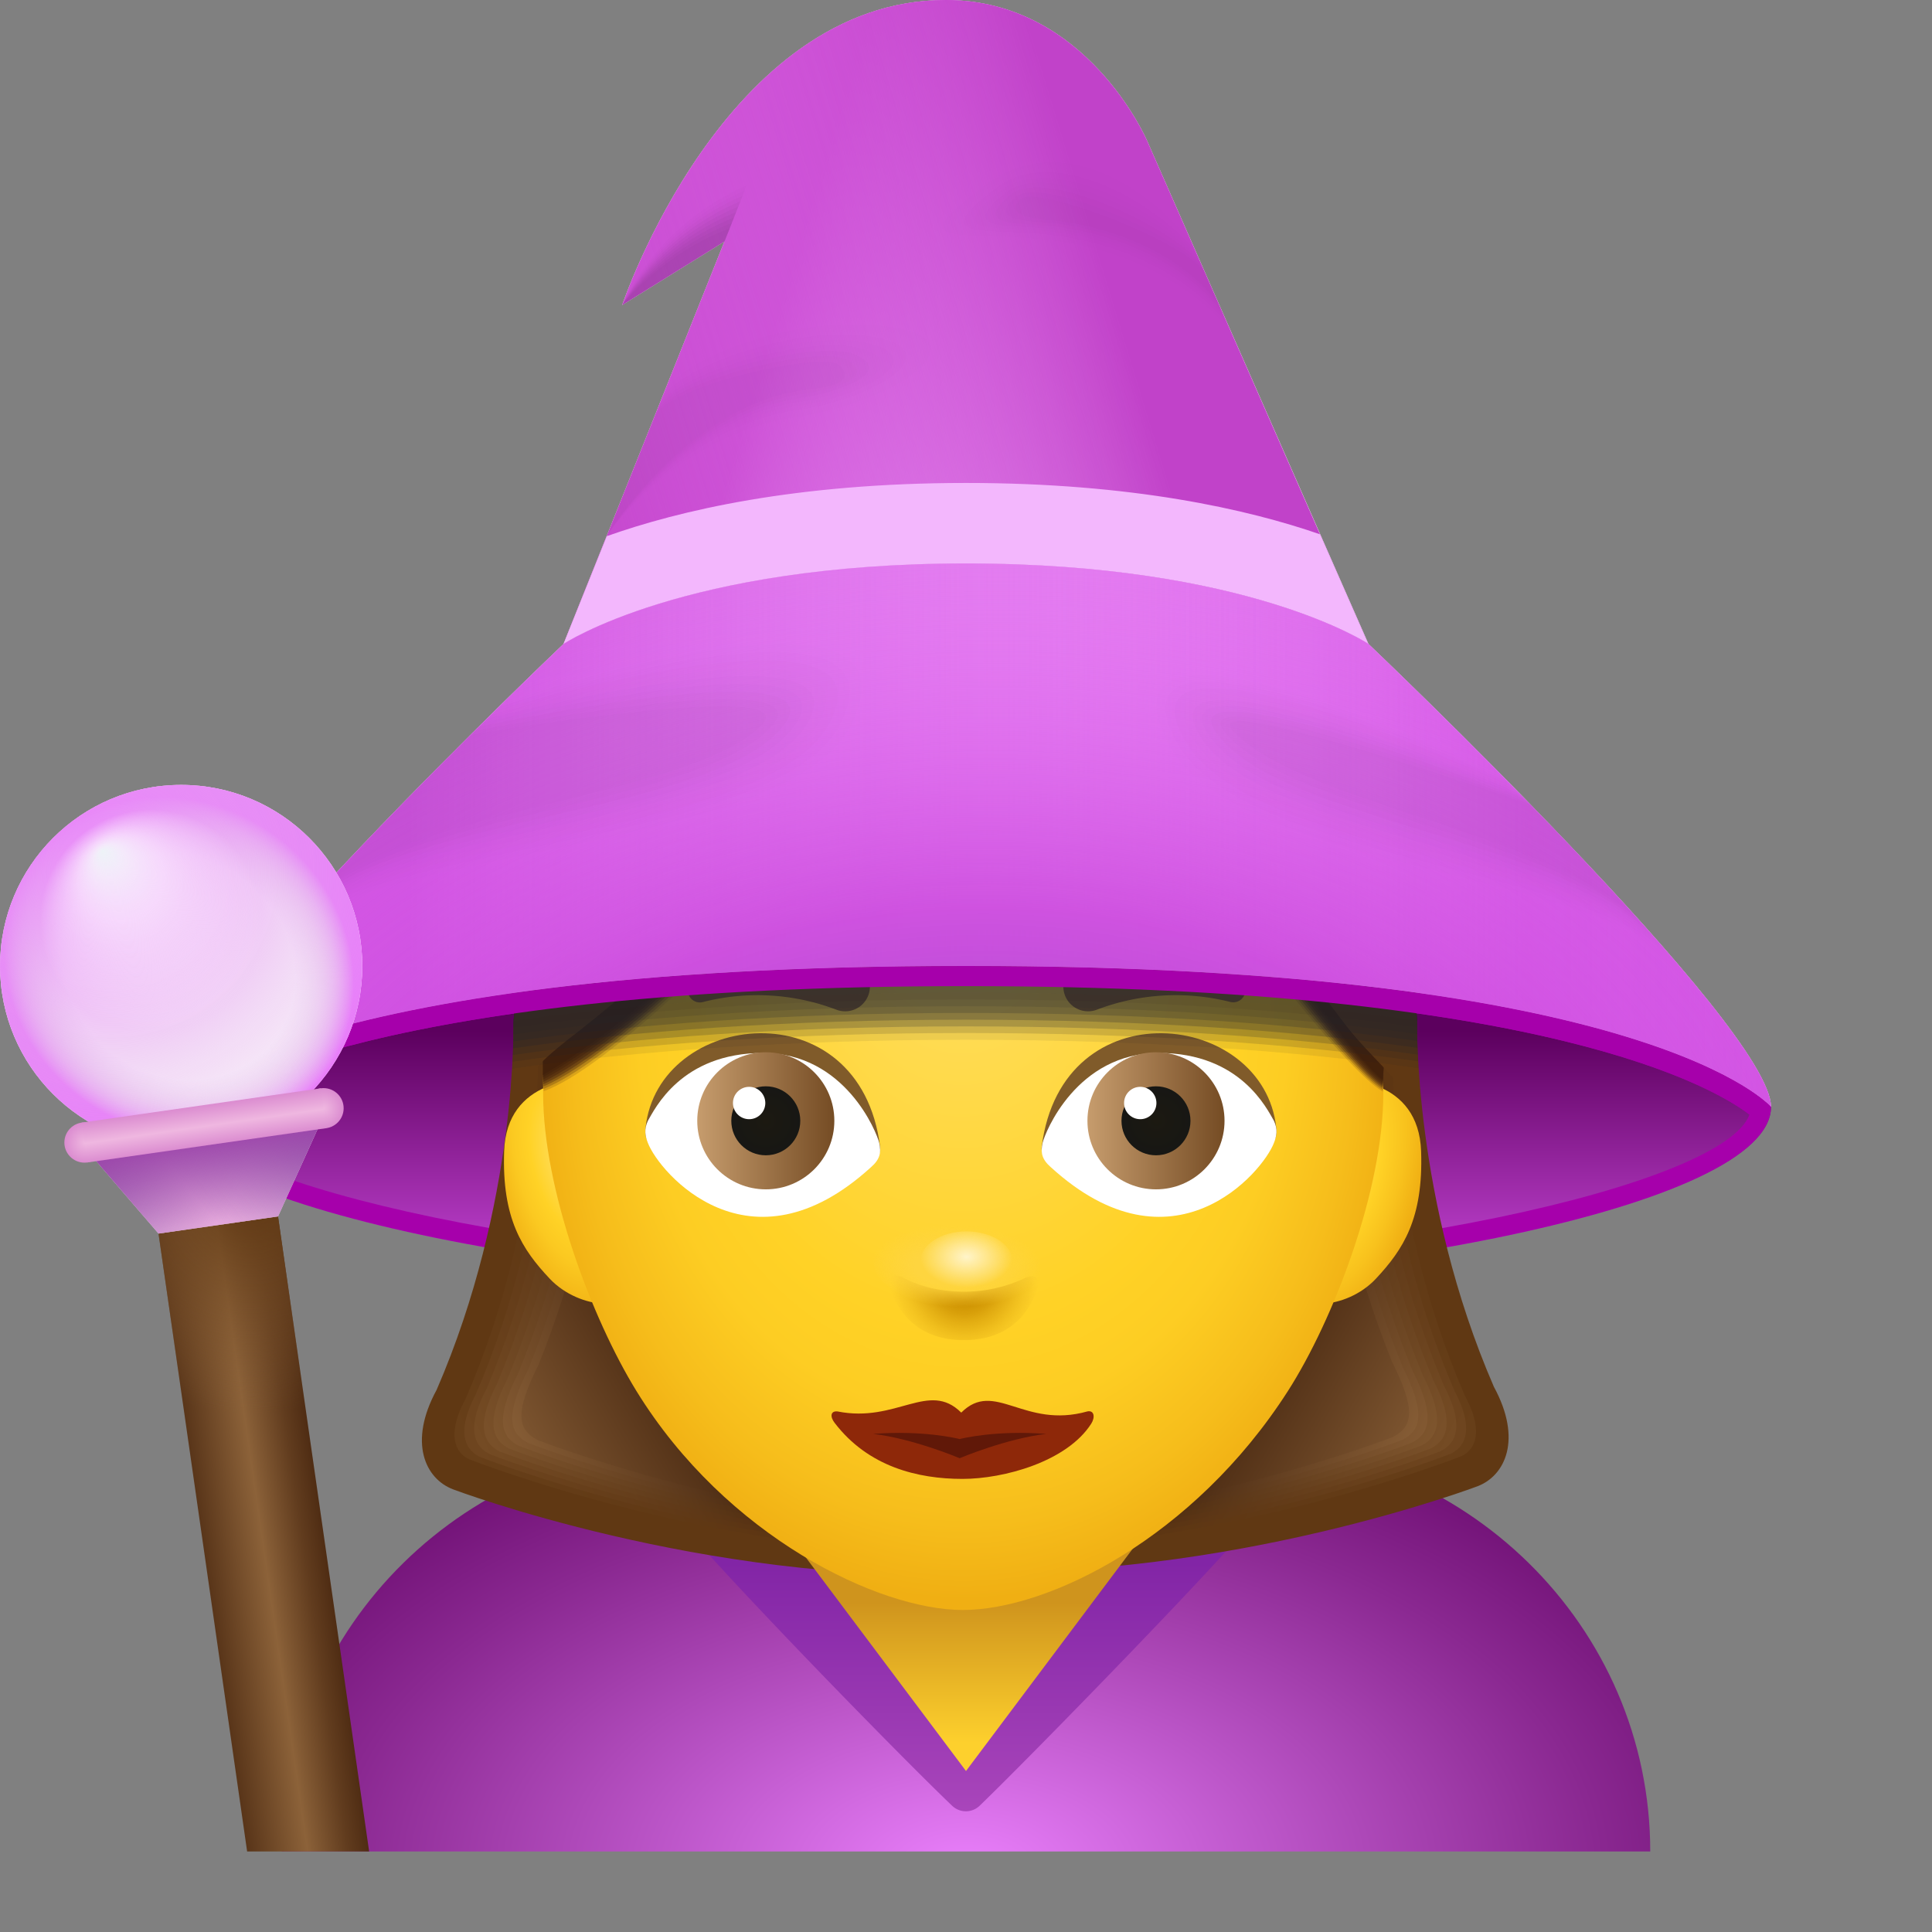 <svg xmlns="http://www.w3.org/2000/svg" viewBox="0 0 48 48"><rect x="0" y="0" width="48" height="48" fill="#808080" stroke="none"/><linearGradient id="prefix__a" x1="24" x2="24" y1="32" y2="24" gradientUnits="userSpaceOnUse"><stop offset="0" stop-color="#f282ff"/><stop offset="0" stop-color="#c948db"/><stop offset=".796" stop-color="#5c005e"/></linearGradient><path fill="url(#prefix__a)" d="M24 24C7 24 4 27.5 4 27.5 4 29.985 14.611 32 24 32s20-2.015 20-4.5c0 0-3-3.5-20-3.5z"/><path fill="#a600ab" d="M24 24.5c14.459 0 18.662 2.572 19.465 3.192C42.837 29.421 33.947 31.5 24 31.5c-9.945 0-18.833-2.078-19.464-3.807C5.353 27.063 9.567 24.5 24 24.5m0-.5C7 24 4 27.5 4 27.5 4 29.985 14.611 32 24 32s20-2.015 20-4.5c0 0-3-3.5-20-3.5z"/><radialGradient id="prefix__b" cx="41.124" cy="-56.351" r="25.175" gradientTransform="matrix(.952 0 0 .562 -15.137 78.194)" gradientUnits="userSpaceOnUse"><stop offset=".002" stop-color="#ea80fc"/><stop offset=".655" stop-color="#8a2891"/><stop offset=".979" stop-color="#5e0061"/></radialGradient><path fill="url(#prefix__b)" d="M7 46h34c0-5.596-4.613-10.133-10.303-10.133H17.303C11.613 35.867 7 40.404 7 46z"/><linearGradient id="prefix__c" x1="24.001" x2="24.001" y1="45.361" y2="37.707" gradientUnits="userSpaceOnUse"><stop offset=".002" stop-color="#ab47bc"/><stop offset=".004" stop-color="#ab47bc"/><stop offset="1" stop-color="#7b1fa2"/></linearGradient><path fill="url(#prefix__c)" d="M17.499 38.5c-.38-.748.189-3.097 1.608-3.232 3.237-.335 6.628-.46 9.749.023 1.472.298 2.028 2.668 1.643 3.208-1.533 1.69-5.044 5.287-6.156 6.36a.493.493 0 01-.69.002c-1.066-1.017-4.344-4.358-6.154-6.361z"/><linearGradient id="prefix__d" x1="-50.803" x2="-62.57" y1="1198.733" y2="1192.017" gradientTransform="matrix(1 0 0 .988 92.647 -1145.866)" gradientUnits="userSpaceOnUse"><stop offset="0" stop-color="#c69c6d"/><stop offset=".165" stop-color="#aa8054"/><stop offset=".337" stop-color="#946a40"/><stop offset=".447" stop-color="#8c6239"/><stop offset=".999" stop-color="#331604"/></linearGradient><path fill="url(#prefix__d)" d="M35.18 26.237s-.133 3.938 1.876 8.57c.694 1.292-.187 1.819-.187 1.819s-6.394 2.505-13.095 2.268V21.07l11.259 2.017.147 3.15z"/><linearGradient id="prefix__e" x1="-2369.558" x2="-2358.389" y1="1188.832" y2="1183.352" gradientTransform="matrix(-1 0 0 1 -2328.25 -1152)" gradientUnits="userSpaceOnUse"><stop offset="0" stop-color="#c69c6d"/><stop offset=".165" stop-color="#aa8054"/><stop offset=".337" stop-color="#946a40"/><stop offset=".447" stop-color="#8c6239"/><stop offset=".999" stop-color="#331604"/></linearGradient><path fill="url(#prefix__e)" d="M34.606 35.702c.507-.267.574-.68-.027-1.882-1.774-4.432-1.535-7.422-1.548-8.49l.024-2.597 1.978.354.147 3.15s-.133 3.938 1.876 8.57c.694 1.292-.187 1.819-.187 1.819s-6.394 2.505-13.095 2.268c0-.324.326-.306.326-.936 5.631-.352 10.506-2.256 10.506-2.256z"/><linearGradient id="prefix__f" x1="-2369.584" x2="-2358.385" y1="1188.853" y2="1183.359" gradientTransform="matrix(-1 0 0 1 -2328.25 -1152)" gradientUnits="userSpaceOnUse"><stop offset="0" stop-color="#b78e60"/><stop offset=".133" stop-color="#a47a4f"/><stop offset=".325" stop-color="#8e643b"/><stop offset=".447" stop-color="#865c34"/><stop offset=".999" stop-color="#391b06"/></linearGradient><path fill="url(#prefix__f)" d="M34.843 35.772c.435-.229.61-.616-.004-1.831-1.808-4.461-1.571-7.621-1.583-8.535l.002-2.637 1.775.318.151 3.022s-.129 4.015 1.881 8.647c.697 1.294-.12 1.875-.219 1.913 0 0-6.367 2.483-13.069 2.245 0-.292.276-.315.276-.874 5.747-.296 10.79-2.268 10.79-2.268z"/><linearGradient id="prefix__g" x1="-2369.609" x2="-2358.383" y1="1188.874" y2="1183.366" gradientTransform="matrix(-1 0 0 1 -2328.25 -1152)" gradientUnits="userSpaceOnUse"><stop offset="0" stop-color="#a97f53"/><stop offset=".091" stop-color="#9d7449"/><stop offset=".308" stop-color="#875e35"/><stop offset=".447" stop-color="#7f562e"/><stop offset=".999" stop-color="#402008"/></linearGradient><path fill="url(#prefix__g)" d="M35.079 35.843c.362-.19.646-.552.019-1.779-1.841-4.489-1.608-7.818-1.617-8.582l-.021-2.677 1.573.282.155 2.895s-.125 4.093 1.886 8.724c.699 1.297-.054 1.932-.251 2.006 0 0-6.34 2.461-13.041 2.223 0-.26.225-.324.225-.813 5.861-.239 11.072-2.279 11.072-2.279z"/><linearGradient id="prefix__h" x1="-2369.636" x2="-2358.38" y1="1188.897" y2="1183.375" gradientTransform="matrix(-1 0 0 1 -2328.25 -1152)" gradientUnits="userSpaceOnUse"><stop offset="0" stop-color="#9a7146"/><stop offset=".025" stop-color="#976f44"/><stop offset=".282" stop-color="#815830"/><stop offset=".447" stop-color="#795029"/><stop offset=".999" stop-color="#46250a"/></linearGradient><path fill="url(#prefix__h)" d="M35.315 35.914c.29-.152.683-.488.042-1.728-1.875-4.518-1.644-8.017-1.652-8.627l-.043-2.717 1.371.246.158 2.767s-.12 4.17 1.89 8.802c.702 1.3.013 1.988-.282 2.099 0 0-6.312 2.439-13.014 2.201 0-.229.175-.334.175-.751 5.977-.184 11.355-2.292 11.355-2.292z"/><linearGradient id="prefix__i" x1="-2369.664" x2="-2358.377" y1="1188.921" y2="1183.383" gradientTransform="matrix(-1 0 0 1 -2328.25 -1152)" gradientUnits="userSpaceOnUse"><stop offset="0" stop-color="#8c633a"/><stop offset=".246" stop-color="#7b522b"/><stop offset=".447" stop-color="#734a23"/><stop offset=".999" stop-color="#4d290d"/></linearGradient><path fill="url(#prefix__i)" d="M35.552 35.984c.217-.115.719-.423.065-1.676-1.909-4.546-1.68-8.216-1.686-8.673l-.066-2.757 1.168.209.162 2.639s-.115 4.247 1.895 8.879c.705 1.302.08 2.044-.315 2.193 0 0-6.286 2.416-12.986 2.179 0-.197.125-.343.125-.689 6.093-.128 11.638-2.304 11.638-2.304z"/><linearGradient id="prefix__j" x1="-2369.692" x2="-2358.375" y1="1188.945" y2="1183.392" gradientTransform="matrix(-1 0 0 1 -2328.25 -1152)" gradientUnits="userSpaceOnUse"><stop offset="0" stop-color="#7d552d"/><stop offset=".182" stop-color="#754c25"/><stop offset=".447" stop-color="#6d441e"/><stop offset=".999" stop-color="#532e0f"/></linearGradient><path fill="url(#prefix__j)" d="M35.788 36.055c.145-.077.755-.359.088-1.625-1.943-4.575-1.717-8.413-1.72-8.719l-.089-2.797.966.173.166 2.511s-.111 4.325 1.9 8.956c.707 1.305.147 2.1-.347 2.286 0 0-6.258 2.394-12.959 2.157 0-.165.075-.352.075-.628 6.208-.07 11.92-2.314 11.92-2.314z"/><linearGradient id="prefix__k" x1="-2369.722" x2="-2358.372" y1="1188.968" y2="1183.401" gradientTransform="matrix(-1 0 0 1 -2328.25 -1152)" gradientUnits="userSpaceOnUse"><stop offset="0" stop-color="#6f4620"/><stop offset=".03" stop-color="#6e451f"/><stop offset=".447" stop-color="#663e18"/><stop offset=".999" stop-color="#5a3311"/></linearGradient><path fill="url(#prefix__k)" d="M36.024 36.125c.072-.038.791-.295.111-1.573-1.976-4.603-1.753-8.612-1.754-8.764l-.112-2.837.764.137.17 2.384s-.106 4.402 1.904 9.034c.71 1.307.213 2.156-.379 2.379 0 0-6.231 2.372-12.933 2.134 0-.133.024-.361.024-.567 6.325-.015 12.205-2.327 12.205-2.327z"/><path fill="#603813" d="M36.261 36.196s.828-.23.133-1.522c-2.01-4.632-1.789-8.811-1.789-8.811l-.134-2.877.562.101.173 2.256s-.101 4.479 1.909 9.111c.713 1.31.28 2.212-.41 2.473 0 0-6.204 2.35-12.905 2.112 0-.102-.026-.37-.026-.505 6.439.042 12.487-2.338 12.487-2.338z"/><linearGradient id="prefix__l" x1="-2427.016" x2="-2438.783" y1="1198.811" y2="1192.094" gradientTransform="matrix(-1 0 0 .988 -2420.897 -1145.866)" gradientUnits="userSpaceOnUse"><stop offset="0" stop-color="#c69c6d"/><stop offset=".165" stop-color="#aa8054"/><stop offset=".337" stop-color="#946a40"/><stop offset=".447" stop-color="#8c6239"/><stop offset=".999" stop-color="#331604"/></linearGradient><path fill="url(#prefix__l)" d="M12.783 26.314s.133 3.938-1.876 8.57c-.694 1.292.187 1.819.187 1.819s6.394 2.505 13.095 2.268V21.147L12.93 23.164l-.147 3.15z"/><linearGradient id="prefix__m" x1="6.654" x2="17.824" y1="1188.908" y2="1183.428" gradientTransform="translate(0 -1152)" gradientUnits="userSpaceOnUse"><stop offset="0" stop-color="#c69c6d"/><stop offset=".165" stop-color="#aa8054"/><stop offset=".337" stop-color="#946a40"/><stop offset=".447" stop-color="#8c6239"/><stop offset=".999" stop-color="#331604"/></linearGradient><path fill="url(#prefix__m)" d="M13.357 35.778c-.507-.267-.574-.68.027-1.882 1.774-4.432 1.535-7.422 1.548-8.49l-.024-2.597-1.978.354-.147 3.15s.133 3.938-1.876 8.57c-.694 1.292.187 1.819.187 1.819s6.394 2.505 13.095 2.268c0-.324-.326-.306-.326-.936-5.631-.351-10.506-2.256-10.506-2.256z"/><linearGradient id="prefix__n" x1="6.63" x2="17.827" y1="1188.93" y2="1183.436" gradientTransform="translate(0 -1152)" gradientUnits="userSpaceOnUse"><stop offset="0" stop-color="#b78e60"/><stop offset=".133" stop-color="#a47a4f"/><stop offset=".325" stop-color="#8e643b"/><stop offset=".447" stop-color="#865c34"/><stop offset=".999" stop-color="#391b06"/></linearGradient><path fill="url(#prefix__n)" d="M13.121 35.849c-.435-.229-.61-.616.004-1.831 1.808-4.461 1.571-7.621 1.583-8.535l-.002-2.637-1.775.318-.151 3.022s.129 4.015-1.881 8.647c-.697 1.294.12 1.875.219 1.913 0 0 6.367 2.483 13.069 2.245 0-.292-.276-.315-.276-.874-5.748-.296-10.79-2.268-10.79-2.268z"/><linearGradient id="prefix__o" x1="6.603" x2="17.829" y1="1188.951" y2="1183.443" gradientTransform="translate(0 -1152)" gradientUnits="userSpaceOnUse"><stop offset="0" stop-color="#a97f53"/><stop offset=".091" stop-color="#9d7449"/><stop offset=".308" stop-color="#875e35"/><stop offset=".447" stop-color="#7f562e"/><stop offset=".999" stop-color="#402008"/></linearGradient><path fill="url(#prefix__o)" d="M12.884 35.919c-.362-.19-.646-.552-.019-1.779 1.841-4.489 1.608-7.818 1.617-8.582l.021-2.677-1.573.282-.155 2.895s.125 4.093-1.886 8.724c-.699 1.297.054 1.932.251 2.006 0 0 6.34 2.461 13.041 2.223 0-.26-.225-.324-.225-.813-5.862-.239-11.072-2.279-11.072-2.279z"/><linearGradient id="prefix__p" x1="6.576" x2="17.833" y1="1188.974" y2="1183.451" gradientTransform="translate(0 -1152)" gradientUnits="userSpaceOnUse"><stop offset="0" stop-color="#9a7146"/><stop offset=".025" stop-color="#976f44"/><stop offset=".282" stop-color="#815830"/><stop offset=".447" stop-color="#795029"/><stop offset=".999" stop-color="#46250a"/></linearGradient><path fill="url(#prefix__p)" d="M12.648 35.99c-.29-.152-.683-.488-.042-1.728 1.875-4.518 1.644-8.017 1.652-8.627l.043-2.717-1.371.246-.158 2.767s.12 4.17-1.89 8.802c-.702 1.3-.013 1.988.282 2.099 0 0 6.312 2.439 13.014 2.201 0-.229-.175-.334-.175-.751-5.978-.184-11.355-2.292-11.355-2.292z"/><linearGradient id="prefix__q" x1="6.548" x2="17.835" y1="1188.997" y2="1183.46" gradientTransform="translate(0 -1152)" gradientUnits="userSpaceOnUse"><stop offset="0" stop-color="#8c633a"/><stop offset=".246" stop-color="#7b522b"/><stop offset=".447" stop-color="#734a23"/><stop offset=".999" stop-color="#4d290d"/></linearGradient><path fill="url(#prefix__q)" d="M12.411 36.06c-.217-.115-.719-.423-.065-1.676 1.909-4.546 1.68-8.216 1.686-8.673l.066-2.757-1.168.209-.162 2.639s.115 4.247-1.895 8.879c-.705 1.302-.08 2.044.315 2.193 0 0 6.286 2.416 12.986 2.179 0-.197-.125-.343-.125-.689-6.093-.128-11.638-2.304-11.638-2.304z"/><linearGradient id="prefix__r" x1="6.521" x2="17.838" y1="1189.021" y2="1183.468" gradientTransform="translate(0 -1152)" gradientUnits="userSpaceOnUse"><stop offset="0" stop-color="#7d552d"/><stop offset=".182" stop-color="#754c25"/><stop offset=".447" stop-color="#6d441e"/><stop offset=".999" stop-color="#532e0f"/></linearGradient><path fill="url(#prefix__r)" d="M12.175 36.131c-.145-.077-.755-.359-.088-1.625 1.943-4.575 1.717-8.413 1.72-8.719l.089-2.797-.966.173-.165 2.51s.111 4.325-1.9 8.956c-.707 1.305-.147 2.1.347 2.286 0 0 6.258 2.394 12.959 2.157 0-.165-.075-.352-.075-.628-6.209-.069-11.921-2.313-11.921-2.313z"/><linearGradient id="prefix__s" x1="6.492" x2="17.841" y1="1189.045" y2="1183.477" gradientTransform="translate(0 -1152)" gradientUnits="userSpaceOnUse"><stop offset="0" stop-color="#6f4620"/><stop offset=".03" stop-color="#6e451f"/><stop offset=".447" stop-color="#663e18"/><stop offset=".999" stop-color="#5a3311"/></linearGradient><path fill="url(#prefix__s)" d="M11.938 36.202c-.072-.038-.791-.295-.111-1.573 1.976-4.603 1.753-8.612 1.754-8.764l.112-2.837-.764.137-.17 2.384s.106 4.402-1.904 9.034c-.71 1.307-.213 2.156.379 2.379 0 0 6.231 2.372 12.933 2.134 0-.133-.024-.361-.024-.567-6.325-.015-12.205-2.327-12.205-2.327z"/><path fill="#603813" d="M11.702 36.272s-.828-.23-.133-1.522c2.01-4.632 1.789-8.811 1.789-8.811l.134-2.877-.562.101-.173 2.256s.101 4.479-1.909 9.111c-.713 1.31-.28 2.212.41 2.473 0 0 6.204 2.35 12.905 2.112 0-.102.026-.37.026-.505-6.439.042-12.487-2.338-12.487-2.338z"/><linearGradient id="prefix__t" x1="23.996" x2="23.996" y1="43.299" y2="39.807" gradientUnits="userSpaceOnUse"><stop offset="0" stop-color="#fdd02d"/><stop offset=".999" stop-color="#cf941d"/></linearGradient><path fill="url(#prefix__t)" d="M24 44l-4.5-6c-.993-1.294 9.932-1.274 9 0L24 44z"/><radialGradient id="prefix__u" cx="-1158.209" cy="5.962" r="1.851" gradientTransform="matrix(-1.073 .175 .481 2.165 -1231.482 218.556)" gradientUnits="userSpaceOnUse"><stop offset="0" stop-color="#ffe16e"/><stop offset=".461" stop-color="#ffd226"/><stop offset=".658" stop-color="#fbc921"/><stop offset=".978" stop-color="#f1b114"/><stop offset=".999" stop-color="#f0af13"/></radialGradient><path fill="url(#prefix__u)" d="M15.114 26.895c-.74-.193-2.528-.07-2.589 1.706-.058 1.679.452 2.444 1.13 3.165.761.809 2.128.803 2.015.16-.113-.642-.556-5.031-.556-5.031z"/><radialGradient id="prefix__v" cx="-20.957" cy="5.962" r="1.879" gradientTransform="matrix(1.063 .175 -.477 2.165 58.423 19.804)" gradientUnits="userSpaceOnUse"><stop offset="0" stop-color="#ffe16e"/><stop offset=".461" stop-color="#ffd226"/><stop offset=".741" stop-color="#f8c21d"/><stop offset=".999" stop-color="#f0af13"/></radialGradient><path fill="url(#prefix__v)" d="M32.742 26.895c.733-.193 2.504-.07 2.565 1.706.058 1.679-.448 2.444-1.12 3.165-.754.809-2.108.803-1.997.16.112-.642.552-5.031.552-5.031z"/><radialGradient id="prefix__w" cx="175.377" cy="1123.158" r="12.068" fx="175.314" fy="1117.989" gradientTransform="matrix(.889 0 0 1.084 -131.962 -1190.816)" gradientUnits="userSpaceOnUse"><stop offset="0" stop-color="#ffe16e"/><stop offset=".629" stop-color="#ffd226"/><stop offset=".75" stop-color="#fdcd23"/><stop offset=".899" stop-color="#f6bd1b"/><stop offset=".999" stop-color="#f0af13"/></radialGradient><path fill="url(#prefix__w)" d="M34.368 27.164c0 2.384-1.227 5.614-2.374 7.402C29.657 38.207 26.053 40 23.918 40c-2.082 0-5.874-1.82-8.102-5.434-1.115-1.808-2.322-5.017-2.322-7.402 0-.523.014-4.23.042-4.7.16-2.699 2.068-9.314 10.396-9.314 8.33 0 10.184 6.452 10.374 8.993.041.566.062 4.379.062 5.021z"/><radialGradient id="prefix__x" cx="-782.012" cy="131.915" r="7.153" gradientTransform="matrix(-.011 .979 -1.429 -.016 203.595 787.407)" gradientUnits="userSpaceOnUse"><stop offset="0" stop-color="#c69c6d"/><stop offset=".232" stop-color="#aa8054"/><stop offset=".474" stop-color="#946a40"/><stop offset=".629" stop-color="#8c6239"/><stop offset=".734" stop-color="#875d34"/><stop offset=".865" stop-color="#774e27"/><stop offset=".999" stop-color="#603813"/></radialGradient><path fill="url(#prefix__x)" d="M14.163 23.82c1.061-.295 3.779-1.947 5.905-4.604a.764.764 0 011.008-.152c1.424.899 4.575 1.547 8.483.953a.771.771 0 01.711.258c1.459 1.735 1.872 2.636 3.091 3.359.926.553 1.639 1.735 1.733 2.356.28-2.755.997-13.664-11.209-13.664-1.265 0-2.571.235-3.459.98-.58-.118-1.484-.043-2.087.235-6.726 3.104-5.428 11.51-5.505 12.778.125-1.856.907-2.314 1.329-2.499z"/><radialGradient id="prefix__y" cx="23.934" cy="1175.108" r="10.725" gradientTransform="translate(0 -1152)" gradientUnits="userSpaceOnUse"><stop offset="0" stop-color="#603813" stop-opacity="0"/><stop offset=".999" stop-color="#603813" stop-opacity=".2"/></radialGradient><path fill="url(#prefix__y)" d="M34.335 26.135c-.097-.635-2.339-3.1-3.84-4.873a.8.8 0 00-.732-.264c-4.019.606-7.317-.861-8.782-1.779-.339-.212-.786-.155-1.036.155-1.677 2.081-5.044 5.938-6.423 6.654-.022.127-.017.781-.017 1.082 1.551-.54 5.068-3.977 6.788-6.111.25-.31.482-.348.82-.136 1.465.918 4.302 1.631 8.321 1.025.274-.042.575.037.732.264 1.304 1.892 3.432 4.529 4.193 4.969.001-.391.016-.745-.024-.986z"/><radialGradient id="prefix__z" cx="23.934" cy="1175.085" r="10.72" gradientTransform="translate(0 -1152)" gradientUnits="userSpaceOnUse"><stop offset="0" stop-color="#5c3512" stop-opacity=".143"/><stop offset=".999" stop-color="#5c3512" stop-opacity=".314"/></radialGradient><path fill="url(#prefix__z)" d="M34.34 26.149c-.097-.635-2.396-3.225-3.897-4.997a.8.8 0 00-.732-.264c-4.019.606-7.266-.75-8.731-1.669-.339-.212-.786-.155-1.036.155-1.677 2.081-5.048 5.948-6.426 6.664-.022.127-.015.74-.016 1.015 1.634-.642 4.972-3.879 6.772-6.177.247-.313.482-.348.82-.136 1.465.918 4.317 1.628 8.335 1.022.274-.042.567.042.724.269 1.352 1.955 3.464 4.606 4.204 5.047.005-.414.024-.688-.017-.929z"/><radialGradient id="prefix__A" cx="23.934" cy="1175.064" r="10.716" gradientTransform="translate(0 -1152)" gradientUnits="userSpaceOnUse"><stop offset="0" stop-color="#573111" stop-opacity=".286"/><stop offset=".999" stop-color="#573111" stop-opacity=".429"/></radialGradient><path fill="url(#prefix__A)" d="M34.345 26.163c-.097-.635-2.452-3.35-3.953-5.122a.8.8 0 00-.732-.264c-4.019.606-7.214-.64-8.68-1.559-.339-.212-.786-.155-1.036.155-1.677 2.081-5.051 5.958-6.43 6.674-.022.127-.014.7-.016.948 1.718-.744 4.868-3.787 6.756-6.243.243-.316.482-.348.82-.136 1.465.918 4.331 1.626 8.35 1.019.274-.042.56.047.717.274 1.401 2.019 3.495 4.684 4.216 5.124.007-.434.029-.628-.012-.87z"/><radialGradient id="prefix__B" cx="23.935" cy="1175.043" r="10.711" gradientTransform="translate(0 -1152)" gradientUnits="userSpaceOnUse"><stop offset="0" stop-color="#532e10" stop-opacity=".429"/><stop offset=".999" stop-color="#532e10" stop-opacity=".543"/></radialGradient><path fill="url(#prefix__B)" d="M34.35 26.178c-.097-.635-2.508-3.474-4.009-5.246a.8.8 0 00-.732-.264c-4.019.606-7.162-.53-8.627-1.448-.339-.212-.786-.155-1.036.155-1.677 2.081-5.054 5.967-6.433 6.683-.022.127-.012.659-.015.882 1.801-.845 4.771-3.691 6.74-6.309.239-.318.482-.348.82-.136 1.465.918 4.345 1.623 8.365 1.017.274-.042.553.053.71.28 1.449 2.082 3.527 4.761 4.228 5.202.005-.46.03-.575-.011-.816z"/><radialGradient id="prefix__C" cx="23.935" cy="1175.022" r="10.707" gradientTransform="translate(0 -1152)" gradientUnits="userSpaceOnUse"><stop offset="0" stop-color="#4f2b0e" stop-opacity=".571"/><stop offset=".999" stop-color="#4f2b0e" stop-opacity=".657"/></radialGradient><path fill="url(#prefix__C)" d="M34.355 26.192c-.097-.635-2.565-3.599-4.066-5.371a.8.8 0 00-.732-.264c-4.019.606-7.111-.419-8.576-1.337-.339-.212-.786-.155-1.036.155-1.677 2.081-5.057 5.976-6.436 6.693-.022.127-.011.619-.015.814 1.884-.947 4.675-3.593 6.724-6.375.236-.321.482-.348.82-.136 1.465.918 4.36 1.621 8.378 1.014a.708.708 0 01.702.286c1.497 2.146 3.559 4.839 4.24 5.28.011-.482.038-.519-.003-.759z"/><radialGradient id="prefix__D" cx="23.935" cy="1174.999" r="10.703" gradientTransform="translate(0 -1152)" gradientUnits="userSpaceOnUse"><stop offset="0" stop-color="#4b280d" stop-opacity=".714"/><stop offset=".999" stop-color="#4b280d" stop-opacity=".771"/></radialGradient><path fill="url(#prefix__D)" d="M34.36 26.205c-.097-.635-2.621-3.723-4.122-5.495a.8.8 0 00-.732-.264c-4.019.606-7.059-.309-8.525-1.227-.339-.212-.786-.155-1.036.155-1.677 2.081-5.061 5.986-6.439 6.702-.022.127-.008.579-.015.747 1.967-1.048 4.58-3.494 6.708-6.442.233-.323.482-.348.82-.136 1.465.918 4.374 1.618 8.393 1.012a.703.703 0 01.696.291c1.546 2.209 3.591 4.916 4.251 5.357.011-.501.042-.458.001-.7z"/><radialGradient id="prefix__E" cx="23.936" cy="1174.978" r="10.698" gradientTransform="translate(0 -1152)" gradientUnits="userSpaceOnUse"><stop offset="0" stop-color="#46240c" stop-opacity=".857"/><stop offset=".999" stop-color="#46240c" stop-opacity=".886"/></radialGradient><path fill="url(#prefix__E)" d="M34.365 26.219c-.097-.635-2.677-3.848-4.178-5.62a.8.8 0 00-.732-.264c-4.019.606-7.008-.199-8.473-1.117-.339-.212-.786-.155-1.036.155-1.677 2.081-5.064 5.996-6.443 6.712-.022.127-.007.539-.015.68 2.05-1.15 4.492-3.392 6.692-6.508.231-.325.482-.348.82-.136 1.465.918 4.388 1.615 8.407 1.009.274-.042.53.07.689.296 1.594 2.273 3.623 4.994 4.264 5.434.013-.522.045-.399.005-.641z"/><path fill="#42210b" d="M34.37 26.234c-.097-.635-2.734-3.972-4.235-5.744a.8.8 0 00-.732-.264c-4.019.606-6.956-.088-8.421-1.006-.339-.212-.786-.155-1.036.155-1.677 2.081-5.067 6.006-6.446 6.722-.022.127-.005.498-.015.614 2.133-1.251 4.396-3.294 6.675-6.574.228-.327.482-.348.82-.136 1.465.918 4.403 1.613 8.421 1.006a.688.688 0 01.681.302c1.642 2.336 3.655 5.071 4.275 5.512.018-.548.053-.346.013-.587z"/><radialGradient id="prefix__F" cx="23.587" cy="21.604" r="9.03" gradientUnits="userSpaceOnUse"><stop offset="0" stop-color="#c69c6d"/><stop offset=".232" stop-color="#aa8054"/><stop offset=".474" stop-color="#946a40"/><stop offset=".629" stop-color="#8c6239"/><stop offset=".734" stop-color="#875d34"/><stop offset=".865" stop-color="#774e27"/><stop offset=".999" stop-color="#603813"/></radialGradient><path fill="url(#prefix__F)" d="M33.941 23.397c-.699-1.098-1.42-2.679-2.88-4.378a.78.78 0 00-.711-.252c-3.814.567-6.583-.325-8.062-1.207-.405-.339-1.16-.749-1.005-2.553.091-1.061-1.7-1.133-2.184.077 0 0-.696 1.191-.522 2.707.087.278-.523.876-.561.921-2.127 2.602-2.991 3.761-4.31 4.935-.611.556-.823 2.083-.896 3.036l.058.007c.191-.948.621-1.164 1.18-1.525.967-.601 3.877-3.224 6.004-5.826.243-.298.74-.344 1.07-.141 1.424.881 4.429 1.573 8.336.991.266-.04.677.093.851.295 1.459 1.699 2.041 3.497 3.04 4.484.612.605 1.261 1.204 1.567 1.728l.13-.016c-.138-.836-.591-2.475-1.105-3.283z"/><radialGradient id="prefix__G" cx="23.585" cy="21.654" r="9.005" gradientUnits="userSpaceOnUse"><stop offset="0" stop-color="#b78e60"/><stop offset=".188" stop-color="#a47a4f"/><stop offset=".457" stop-color="#8e643b"/><stop offset=".629" stop-color="#865c34"/><stop offset=".744" stop-color="#81572f"/><stop offset=".886" stop-color="#714822"/><stop offset=".999" stop-color="#603813"/></radialGradient><path fill="url(#prefix__G)" d="M33.871 23.61c-.72-1.121-1.487-2.693-2.91-4.435a.766.766 0 00-.711-.252c-3.814.567-6.642-.315-8.122-1.197-.405-.339-1.146-.778-.984-2.667.086-.992-1.503-1.014-1.93.06 0 0-.65 1.234-.439 2.741.087.278-.448.805-.485.851-2.199 2.768-3.271 4.037-4.536 5.153-.609.547-.842 1.927-.932 2.819l.064.008c.211-.848.643-1.083 1.163-1.426 1.372-.936 3.875-3.313 6.002-5.915.243-.298.731-.346 1.061-.142 1.424.881 4.446 1.605 8.353 1.024.266-.04.662.083.83.288 1.412 1.71 1.993 3.41 3.067 4.524.566.588 1.191 1.151 1.516 1.655.046-.007.098-.012.146-.018-.172-.85-.659-2.301-1.153-3.071z"/><radialGradient id="prefix__H" cx="23.58" cy="21.708" r="8.979" gradientUnits="userSpaceOnUse"><stop offset="0" stop-color="#a97f53"/><stop offset=".129" stop-color="#9d7449"/><stop offset=".434" stop-color="#875e35"/><stop offset=".629" stop-color="#7f562e"/><stop offset=".759" stop-color="#7a5129"/><stop offset=".92" stop-color="#6a421c"/><stop offset=".999" stop-color="#603813"/></radialGradient><path fill="url(#prefix__H)" d="M33.802 23.821c-.741-1.144-1.555-2.707-2.94-4.492-.163-.209-.444-.292-.711-.252-3.814.567-6.702-.305-8.181-1.188-.405-.339-1.131-.807-.964-2.781.08-.925-1.306-.895-1.675.043 0 0-.605 1.277-.357 2.775.087.278-.373.734-.409.781-2.278 2.929-3.551 4.312-4.761 5.372-.608.537-.862 1.775-.967 2.606l.073.009c.229-.756.663-1.006 1.143-1.33 1.778-1.271 3.873-3.402 6-6.005.243-.298.723-.347 1.052-.143 1.424.881 4.462 1.639 8.37 1.057.266-.04.646.074.811.282 1.365 1.722 1.947 3.322 3.093 4.563.528.572 1.12 1.104 1.456 1.589l.168-.022c-.207-.848-.725-2.126-1.201-2.864z"/><radialGradient id="prefix__I" cx="23.576" cy="21.762" r="8.952" gradientUnits="userSpaceOnUse"><stop offset="0" stop-color="#9a7146"/><stop offset=".035" stop-color="#976f44"/><stop offset=".397" stop-color="#815830"/><stop offset=".629" stop-color="#795029"/><stop offset=".776" stop-color="#744b24"/><stop offset=".96" stop-color="#643c17"/><stop offset=".999" stop-color="#603813"/></radialGradient><path fill="url(#prefix__I)" d="M33.732 24.034c-.761-1.166-1.621-2.721-2.97-4.548-.158-.213-.444-.292-.711-.252-3.814.567-6.761-.296-8.241-1.179-.405-.339-1.118-.837-.943-2.894.075-.856-1.109-.777-1.421.026 0 0-.559 1.32-.273 2.808.087.278-.298.663-.334.711-2.352 3.093-3.831 4.588-4.987 5.591-.608.53-.88 1.621-1.001 2.39l.085.01c.246-.667.678-.928 1.119-1.234 2.183-1.607 3.871-3.491 5.997-6.093.243-.298.714-.348 1.043-.144 1.424.881 4.479 1.671 8.387 1.09.266-.04.631.065.79.277 1.318 1.733 1.903 3.231 3.12 4.602.491.553 1.051 1.056 1.394 1.52l.19-.027c-.238-.837-.785-1.95-1.244-2.654z"/><radialGradient id="prefix__J" cx="23.57" cy="21.814" r="8.924" gradientUnits="userSpaceOnUse"><stop offset="0" stop-color="#8c633a"/><stop offset=".346" stop-color="#7b522b"/><stop offset=".629" stop-color="#734a23"/><stop offset=".803" stop-color="#6e451e"/><stop offset=".999" stop-color="#603813"/></radialGradient><path fill="url(#prefix__J)" d="M33.663 24.246c-.782-1.189-1.689-2.735-3-4.605-.152-.217-.444-.292-.711-.252-3.814.567-6.82-.287-8.3-1.169-.405-.339-1.104-.866-.922-3.007.069-.788-.913-.659-1.166.009 0 0-.514 1.363-.191 2.842.087.278-.223.593-.259.64-2.423 3.259-4.111 4.865-5.212 5.81-.605.519-.898 1.467-1.035 2.175l.11.014c.262-.579.683-.852 1.083-1.14 2.588-1.942 3.869-3.58 5.996-6.183.243-.298.705-.349 1.035-.146 1.424.881 4.496 1.704 8.404 1.122.266-.04.615.056.771.27 1.271 1.744 1.862 3.138 3.147 4.642.456.533.986 1.009 1.332 1.452l.207-.031c-.273-.813-.848-1.77-1.289-2.443z"/><radialGradient id="prefix__K" cx="23.56" cy="21.867" r="8.896" gradientUnits="userSpaceOnUse"><stop offset="0" stop-color="#7d552d"/><stop offset=".257" stop-color="#754c25"/><stop offset=".629" stop-color="#6d441e"/><stop offset=".847" stop-color="#683f19"/><stop offset=".999" stop-color="#603813"/></radialGradient><path fill="url(#prefix__K)" d="M34.904 26.667c0-.008 0-.008-.008-.016-.301-.773-.887-1.555-1.302-2.19-.252-.374-.513-.781-.798-1.221-.627-.977-1.351-2.124-2.23-3.443-.147-.22-.448-.293-.716-.252-3.809.57-6.878-.277-8.36-1.156-.407-.342-1.091-.895-.904-3.126.065-.716-.708-.537-.912-.008 0 0-.464 1.408-.106 2.882.09.277-.147.521-.179.57-1.408 1.929-2.621 3.313-3.598 4.314a25.065 25.065 0 01-1.84 1.709c-.391.334-.659.781-.838 1.229a5.06 5.06 0 00-.236.732l.148.021a2.31 2.31 0 01.471-.607c.008 0 .008-.008.008-.008v-.008c.008.008.008 0 .008 0 .008 0 .008-.008.016-.008l.024-.024a.222.222 0 01.049-.041l.024-.024c.008 0 .016-.008.024-.016v-.008h.008v-.008s0 .008.008 0c.041-.033.09-.073.138-.098.081-.073.171-.138.252-.195.122-.09.236-.179.35-.269.024-.016.049-.041.073-.057v-.008h.008c.008-.008.016-.008.016-.008a.222.222 0 01.049-.041c.016-.016.024-.024.041-.033.024-.016.049-.041.065-.049v-.008c.016-.008.024-.016.033-.016.024-.033.049-.049.073-.065.024-.016.041-.033.057-.049.016-.008.024-.016.033-.024 2.377-1.929 3.272-3.289 5.201-5.649a.768.768 0 01.741-.244.628.628 0 01.285.098c.415.252.96.505 1.636.724.049.016.09.033.138.041.293.09.619.179.952.252.138.033.277.057.423.081.13.024.26.049.399.065.081.016.155.033.236.033a16.4 16.4 0 004.632-.041.877.877 0 01.619.138.124.124 0 01.065.065c.033.016.049.041.065.065l.049.073c.057.073.106.147.155.22.065.09.122.179.187.269.049.081.098.155.147.228.049.073.09.138.13.203.049.065.081.13.122.187l.016.016c.033.065.073.122.114.179.7 1.123 1.278 2.124 2.255 3.305.301.358.635.692.928 1.001v.008h.008c0 .008.008.008.008.008 0 .008.008.008.008.008 0 .008.008.008.008.008.111.119.213.235.306.349.074-.012.147-.024.226-.035a.098.098 0 00-.008-.028z"/><radialGradient id="prefix__L" cx="23.549" cy="21.92" r="8.864" gradientUnits="userSpaceOnUse"><stop offset="0" stop-color="#6f4620"/><stop offset=".042" stop-color="#6e451f"/><stop offset=".629" stop-color="#663e18"/><stop offset=".975" stop-color="#613914"/><stop offset=".999" stop-color="#603813"/></radialGradient><path fill="url(#prefix__L)" d="M33.525 24.67a233.66 233.66 0 01-3.061-4.718c-.142-.224-.444-.292-.711-.252-3.814.567-6.939-.268-8.419-1.15-.405-.339-1.083-.925-.882-3.233.057-.652-.518-.421-.658-.025 0 0-.423 1.451-.025 2.91.087.278-.073.451-.107.499-2.558 3.598-4.67 5.417-5.662 6.248-.599.499-.933 1.163-1.103 1.745.067.009.13.019.193.029.283-.426.66-.716.975-.959 3.398-2.613 3.865-3.758 5.992-6.361.243-.298.687-.352 1.017-.148 1.424.881 4.53 1.77 8.438 1.188.266-.04.584.037.731.259 1.175 1.766 1.784 2.947 3.2 4.72.392.491.856.917 1.198 1.318.079-.013.155-.027.239-.039-.333-.752-.948-1.419-1.355-2.031z"/><path fill="#603813" d="M33.456 24.882c-.845-1.258-1.89-2.777-3.091-4.774-.137-.228-.444-.292-.711-.252-3.814.567-6.999-.258-8.478-1.14-.405-.339-1.062-.953-.86-3.346.053-.584-.321-.303-.404-.042 0 0-.378 1.494.057 2.943.087.278.002.38-.033.429-2.629 3.764-4.95 5.693-5.888 6.466-.596.489-.95 1.014-1.136 1.53l.241.037c.286-.367.639-.649.914-.871 3.804-2.948 3.862-3.848 5.989-6.45.243-.298.679-.352 1.008-.149 1.424.881 4.547 1.802 8.455 1.221.266-.04.569.028.711.252 1.128 1.778 1.75 2.849 3.226 4.76.362.469.794.872 1.129 1.252.082-.014.164-.028.252-.041-.361-.707-.99-1.243-1.381-1.825z"/><path fill="#805b2a" d="M16.038 28.026c-.019.299.045.273.16.422 0 0 1.297 1.794 5.211.566.283-.101.487-.293.457-.524-.501-3.974-5.521-3.39-5.828-.464z"/><path fill="#fff" d="M16.096 27.847c-.098.21-.067.378 0 .547.279.737 2.519 3.363 5.542.606.225-.195.261-.366.205-.609-.056-.243-.839-2.23-2.891-2.23-2.033.001-2.687 1.4-2.856 1.686z"/><linearGradient id="prefix__M" x1="17.323" x2="20.729" y1="1179.846" y2="1179.846" gradientTransform="translate(0 -1152)" gradientUnits="userSpaceOnUse"><stop offset="0" stop-color="#c69c6d"/><stop offset="1" stop-color="#754c24"/></linearGradient><circle cx="19.026" cy="27.846" r="1.703" fill="url(#prefix__M)"/><radialGradient id="prefix__N" cx="19.026" cy="1179.846" r=".857" gradientTransform="translate(0 -1152)" gradientUnits="userSpaceOnUse"><stop offset="0" stop-color="#1c1911"/><stop offset=".999" stop-color="#171714"/></radialGradient><circle cx="19.026" cy="27.846" r=".857" fill="url(#prefix__N)"/><circle cx="18.612" cy="27.404" r=".402" fill="#fff"/><path fill="#805b2a" d="M31.709 28.026c.019.299-.045.273-.16.422 0 0-1.297 1.794-5.211.566-.283-.101-.487-.293-.457-.524.501-3.974 5.521-3.39 5.828-.464z"/><path fill="#fff" d="M31.651 27.847c.098.21.067.378 0 .547-.279.737-2.519 3.363-5.542.606-.225-.195-.261-.366-.205-.609.056-.243.839-2.23 2.891-2.23 2.031.001 2.687 1.4 2.856 1.686z"/><linearGradient id="prefix__O" x1="72.639" x2="76.045" y1="224.291" y2="224.291" gradientTransform="matrix(1 0 0 -1 -45.622 252.137)" gradientUnits="userSpaceOnUse"><stop offset="0" stop-color="#c69c6d"/><stop offset="1" stop-color="#754c24"/></linearGradient><circle cx="28.72" cy="27.846" r="1.703" fill="url(#prefix__O)"/><radialGradient id="prefix__P" cx="-2957.294" cy="1179.846" r=".857" gradientTransform="matrix(-1 0 0 1 -2928.574 -1152)" gradientUnits="userSpaceOnUse"><stop offset="0" stop-color="#1c1911"/><stop offset=".999" stop-color="#171714"/></radialGradient><circle cx="28.72" cy="27.846" r=".857" fill="url(#prefix__P)"/><circle cx="28.329" cy="27.404" r=".402" fill="#fff"/><path d="M30.563 24.893a5.511 5.511 0 00-3.305.19.614.614 0 11-.342-1.174l.014-.002a6.411 6.411 0 013.835.421.301.301 0 01-.197.566l-.005-.001zm-13.295-.565a6.42 6.42 0 013.835-.421l.011.002a.614.614 0 11-.339 1.175 5.495 5.495 0 00-3.305-.19l-.006.002a.3.3 0 01-.366-.217.305.305 0 01.17-.351z" fill="#805b2a"/><path fill="#8e2809" d="M20.809 35.067c-.178-.019-.19.132-.074.282.834 1.092 2.066 1.394 3.178 1.394 1.022 0 2.595-.427 3.199-1.373.102-.16.072-.338-.095-.304-1.576.445-2.305-.799-3.135.03-.806-.804-1.608.264-3.073-.029z"/><path fill="#601808" d="M23.846 36.227c.042-.018 1.175-.489 2.145-.602-1.241-.096-2.089.112-2.149.128-.06-.015-.908-.224-2.149-.128.97.113 2.103.584 2.145.602v.003l.004-.002.004.002v-.003z"/><radialGradient id="prefix__Q" cx="-307.949" cy="693.976" r="1.391" gradientTransform="matrix(1.37 0 0 -1.319 445.853 947.239)" gradientUnits="userSpaceOnUse"><stop offset=".245" stop-color="#cc9000"/><stop offset=".415" stop-color="#d09504" stop-opacity=".822"/><stop offset=".627" stop-color="#dca50f" stop-opacity=".599"/><stop offset=".851" stop-color="#eebd20" stop-opacity=".363"/><stop offset="1" stop-color="#fed12e" stop-opacity="0"/></radialGradient><path fill="url(#prefix__Q)" d="M23.948 32.091c-.641 0-1.163-.163-1.486-.339-.237-.13-.477-.07-.32.338.212.553.698 1.205 1.805 1.205 1.088 0 1.576-.629 1.794-1.176.168-.42-.074-.462-.28-.365a3.522 3.522 0 01-1.513.337z"/><radialGradient id="prefix__R" cx="-409.01" cy="604.179" r="1.432" gradientTransform="matrix(1.483 .036 .017 -.71 620.045 475.142)" gradientUnits="userSpaceOnUse"><stop offset=".479" stop-color="#fed53f"/><stop offset=".926" stop-color="#fed53f" stop-opacity=".141"/><stop offset="1" stop-color="#fed53f" stop-opacity="0"/></radialGradient><path fill="url(#prefix__R)" d="M26.255 31.445c-.015.616-1.047 1.09-2.304 1.06-1.258-.031-2.265-.554-2.25-1.171.015-.616 1.047-1.09 2.304-1.06 1.258.031 2.265.556 2.25 1.171z"/><radialGradient id="prefix__S" cx="24.011" cy="314.964" r="1.149" gradientTransform="matrix(1 0 0 -.66 0 239.1)" gradientUnits="userSpaceOnUse"><stop offset=".004" stop-color="#fff4c9"/><stop offset="1" stop-color="#fff4c9" stop-opacity="0"/></radialGradient><ellipse cx="24.011" cy="31.351" fill="url(#prefix__S)" rx="1.149" ry=".758"/><g><g opacity=".7" fill="#1f212b"><path d="M35.206 25.343l-.154-2.009c-3.107-.417-6.791-.64-11.052-.64-4.275 0-7.965.228-11.084.651l-.159 2.074s.009.421-.035 1.133c3.066-.447 6.944-.719 11.279-.719 4.317 0 8.192.268 11.246.709-.05-.753-.041-1.199-.041-1.199z" opacity=".111"/><path d="M35.206 25.343l-.139-1.812c-3.069-.414-6.748-.643-11.067-.643-4.335 0-8.019.234-11.099.654l-.144 1.876s.006.359-.026.963c3.028-.439 6.888-.716 11.269-.716 4.361 0 8.22.273 11.236.706-.037-.644-.03-1.028-.03-1.028z" opacity=".222"/><path d="M35.206 25.343l-.124-1.614c-3.032-.411-6.704-.646-11.082-.646-4.396 0-8.073.24-11.114.657l-.129 1.678s.006.289-.017.794c2.99-.431 6.833-.712 11.26-.712 4.405 0 8.248.277 11.227.703-.027-.543-.021-.86-.021-.86z" opacity=".333"/><path d="M35.206 25.343l-.109-1.416c-2.994-.408-6.66-.649-11.098-.649-4.458 0-8.128.247-11.13.661l-.114 1.481s.004.231-.01.624c2.953-.425 6.78-.71 11.254-.71 4.449 0 8.276.281 11.219.7-.016-.437-.012-.691-.012-.691z" opacity=".444"/><path d="M35.206 25.343l-.094-1.218c-2.954-.405-6.615-.653-11.112-.653-4.519 0-8.182.253-11.145.664l-.099 1.283s.004.162-.004.455c2.917-.418 6.728-.707 11.248-.707 4.493 0 8.306.285 11.213.697-.01-.33-.007-.521-.007-.521z" opacity=".556"/><path d="M35.206 25.343l-.078-1.021c-2.917-.402-6.571-.656-11.128-.656-4.582 0-8.237.26-11.16.667l-.083 1.085s.002.107-.001.286C15.637 25.294 19.433 25 24 25c4.537 0 8.336.29 11.209.695-.005-.221-.003-.352-.003-.352z" opacity=".667"/><path d="M35.206 25.343l-.063-.823c-2.878-.399-6.526-.66-11.143-.66-4.645 0-8.293.266-11.175.671l-.068.887.001.117c2.847-.405 6.63-.703 11.243-.703 4.582 0 8.368.294 11.206.692-.002-.114-.001-.181-.001-.181z" opacity=".778"/><path d="M35.206 25.343l-.048-.625c-2.839-.396-6.481-.663-11.158-.663-4.708 0-8.348.273-11.19.674l-.049.638c2.812-.398 6.581-.701 11.239-.701 4.627 0 8.402.298 11.206.691v-.014z" opacity=".889"/><path d="M35.174 24.916c-2.8-.392-6.435-.666-11.174-.666-4.772 0-8.404.28-11.206.677l-.02.262c2.785-.402 6.423-.689 11.226-.689 4.771 0 8.411.282 11.194.679l-.02-.263z"/></g><path fill="#fff" d="M14 16l3.998-10-2.54 1.579S18 0 23.5 0c3.5 0 5 3.5 5 3.5L34 16H14z"/><linearGradient id="prefix__T" x1="-931.131" x2="-912.362" y1="12.894" y2="7.156" gradientTransform="matrix(-1 0 0 1 -896 0)" gradientUnits="userSpaceOnUse"><stop offset="0" stop-color="#f282ff" stop-opacity="0"/><stop offset=".407" stop-color="#dc65e7" stop-opacity=".481"/><stop offset=".846" stop-color="#c142c9"/></linearGradient><path fill="url(#prefix__T)" d="M34 16L28.5 3.5S27 0 23.5 0c-5.5 0-8.042 7.579-8.042 7.579L17.998 6 14 16h20z"/><linearGradient id="prefix__U" x1="12.829" x2="30.607" y1="12.734" y2="7.299" gradientUnits="userSpaceOnUse"><stop offset="0" stop-color="#f282ff" stop-opacity="0"/><stop offset=".407" stop-color="#dc65e7" stop-opacity=".481"/><stop offset=".846" stop-color="#c142c9"/></linearGradient><path fill="url(#prefix__U)" d="M34 16H14l.01-.01L17.998 6l-2.54 1.579S18 0 23.5 0c3.5 0 5 3.5 5 3.5l5.49 12.49.01.01z"/><path fill="#f3b7fd" d="M15.076 13.321L14 16s3.001-2.001 10-2.001 9.999 2 10 2.001l-.01-.01-1.193-2.715c-1.792-.62-4.663-1.276-8.797-1.276-4.237 0-7.143.689-8.924 1.322z"/><path fill="#fff" d="M4 27.5C4 25.5 14 16 14 16s3-2.001 10-2.001S34 16 34 16s10 9.5 10 11.5c0 0-3-3.5-20-3.5S4 27.5 4 27.5z"/><linearGradient id="prefix__V" x1="4" x2="44" y1="20.75" y2="20.75" gradientUnits="userSpaceOnUse"><stop offset="0" stop-color="#f282ff" stop-opacity="0"/><stop offset=".444" stop-color="#de65ed" stop-opacity=".525"/><stop offset=".846" stop-color="#c948db"/></linearGradient><path fill="url(#prefix__V)" d="M4 27.5C4 25.5 14 16 14 16s3-2.001 10-2.001S34 16 34 16s10 9.5 10 11.5c0 0-3-3.5-20-3.5S4 27.5 4 27.5z"/><linearGradient id="prefix__W" x1="4" x2="44" y1="20.75" y2="20.75" gradientUnits="userSpaceOnUse"><stop offset=".154" stop-color="#c948db"/><stop offset=".556" stop-color="#de65ed" stop-opacity=".525"/><stop offset="1" stop-color="#f282ff" stop-opacity="0"/></linearGradient><path fill="url(#prefix__W)" d="M4 27.5C4 25.5 14 16 14 16s3-2.001 10-2.001S34 16 34 16s10 9.5 10 11.5c0 0-3-3.5-20-3.5S4 27.5 4 27.5z"/><radialGradient id="prefix__X" cx="24" cy="30.538" r="29.36" gradientTransform="matrix(1 -.033 .02 .618 -.604 12.437)" gradientUnits="userSpaceOnUse"><stop offset=".123" stop-color="#a342c9"/><stop offset=".438" stop-color="#cb4add" stop-opacity=".829"/><stop offset=".696" stop-color="#de65ee" stop-opacity=".449"/><stop offset="1" stop-color="#f282ff" stop-opacity="0"/></radialGradient><path fill="url(#prefix__X)" d="M44 27.5S41 24 24 24 4 27.5 4 27.5C4 25.5 14 16 14 16l.01-.01C14.19 15.88 17.22 14 24 14c6.12 0 9.19 1.53 9.86 1.91.02.02.04.03.06.04.03.02.06.03.07.04L34 16s10 9.5 10 11.5z"/><path fill="#a600ab" d="M4 27.5S7 24 24 24s20 3.5 20 3.5l-.535.192C42.662 27.072 38.459 24.5 24 24.5c-14.433 0-18.647 2.563-19.464 3.193L4 27.5z"/><g opacity=".2"><path d="M15.071 13.321s1.71-2.435 4.679-2.856c2.666-.379 5.162-2.113 2.644-2.472-2.784-.396-5.557.909-5.874 1.707l-1.449 3.621z" opacity=".006"/><path d="M15.071 13.321s1.741-2.534 4.71-2.953c2.364-.336 4.688-1.87 2.421-2.239-2.483-.404-5.397.858-5.715 1.651l-1.416 3.541z" opacity=".011"/><path d="M15.071 13.321s1.772-2.633 4.741-3.05c2.061-.293 4.216-1.626 2.199-2.005-2.181-.41-5.238.807-5.556 1.594l-1.384 3.461z" opacity=".017"/><path d="M15.071 13.321s1.803-2.732 4.773-3.147c1.759-.249 3.743-1.382 1.977-1.772-1.88-.415-5.079.756-5.396 1.538l-1.354 3.381z" opacity=".022"/><path d="M15.071 13.321s1.834-2.83 4.804-3.245c1.457-.206 3.271-1.136 1.754-1.539-1.578-.419-4.919.705-5.237 1.481l-1.321 3.303z" opacity=".028"/><path d="M15.071 13.321s1.865-2.929 4.835-3.342c1.154-.163 2.799-.888 1.532-1.305-1.276-.42-4.76.654-5.078 1.424l-1.289 3.223z" opacity=".033"/><path d="M15.071 13.321s1.896-3.028 4.866-3.439c.852-.12 2.327-.636 1.309-1.072-.974-.417-4.601.603-4.919 1.368l-1.256 3.143z" opacity=".039"/><path d="M15.071 13.321s1.927-3.126 4.898-3.536c.549-.077 1.853-.377 1.087-.839-.675-.407-4.441.552-4.759 1.311l-1.226 3.064z" opacity=".044"/><path d="M15.071 13.321S17.029 10.096 20 9.687c.247-.034 1.365-.105.865-.605-.387-.387-4.282.501-4.6 1.255l-1.194 2.984z" opacity=".05"/></g><g opacity=".2"><path d="M30.636 8.353s-1.38-1.861-4.349-2.281c-2.666-.379-4.446.333-1.929-1.533 2.557-1.893 5.01.897 5.329 1.651l.949 2.163z" opacity=".006"/><path d="M30.594 8.258S29.256 6.419 26.287 6c-2.364-.336-4.07.286-1.805-1.409 2.286-1.705 4.921.925 5.239 1.679l.873 1.988z" opacity=".011"/><path d="M30.552 8.162s-1.296-1.818-4.265-2.236c-2.061-.293-3.694.239-1.681-1.286 2.015-1.516 4.832.954 5.15 1.708l.796 1.814z" opacity=".017"/><path d="M30.51 8.066s-1.254-1.797-4.223-2.213c-1.759-.249-3.321.188-1.557-1.162 1.74-1.332 4.743.982 5.061 1.736l.719 1.639z" opacity=".022"/><path d="M30.468 7.971s-1.212-1.776-4.181-2.19c-1.457-.206-2.945.141-1.433-1.038 1.468-1.144 4.654 1.011 4.972 1.765l.642 1.463z" opacity=".028"/><path d="M30.426 7.875s-1.17-1.755-4.14-2.168c-1.154-.163-2.57.094-1.309-.914 1.197-.956 4.565 1.039 4.883 1.793l.566 1.289z" opacity=".033"/><path d="M30.384 7.779s-1.128-1.733-4.098-2.145c-.852-.12-2.194.047-1.185-.79.926-.768 4.475 1.068 4.794 1.822l.489 1.113z" opacity=".039"/><path d="M30.343 7.684s-1.085-1.712-4.056-2.122c-.549-.077-1.817.001-1.061-.666.655-.578 4.386 1.096 4.705 1.85l.412.938z" opacity=".044"/><path d="M30.301 7.588s-1.043-1.691-4.014-2.099c-.247-.034-1.438-.042-.938-.542.387-.387 4.297 1.125 4.615 1.878l.337.763z" opacity=".05"/></g><g opacity=".2"><path d="M37.3 19.25c-.009-.004-2.661-1.338-5.049-2.105s-4.511-.968-3.462 1.293c.746 1.609 3.291 2.426 5.977 3.109s5.514 1.23 6.827 2.299c-1.288-1.499-2.89-3.176-4.293-4.596z" opacity=".011"/><path d="M28.999 18.411c.729 1.487 3.083 2.273 5.599 2.939l.25.066c2.595.676 5.324 1.237 6.632 2.302-1.072-1.241-2.355-2.602-3.552-3.829l-.008-.007a13.316 13.316 0 00-.598-.57c-.092-.033-2.612-1.273-4.888-2.001-2.343-.748-4.45-.969-3.435 1.1z" opacity=".018"/><path d="M29.208 18.385c.737 1.417 3.035 2.172 5.478 2.834l.245.066c2.504.669 5.135 1.245 6.438 2.306a89.522 89.522 0 00-3.427-3.689l-.007-.007a6.255 6.255 0 00-.59-.521c-.175-.061-2.562-1.207-4.728-1.897-2.299-.729-4.387-.97-3.409.908z" opacity=".024"/><path d="M29.418 18.359c.747 1.346 2.987 2.071 5.357 2.73l.239.066c2.413.662 4.945 1.252 6.243 2.309a89.459 89.459 0 00-3.301-3.548l-.007-.007a4.405 4.405 0 00-.581-.473c-.259-.089-2.513-1.142-4.567-1.792-2.256-.71-4.321-.974-3.383.715z" opacity=".031"/><path d="M29.627 18.333c.759 1.275 2.94 1.97 5.236 2.626l.233.067c2.322.655 4.756 1.26 6.048 2.312a88.779 88.779 0 00-3.176-3.407l-.007-.006c-.114-.117-.315-.262-.572-.424-.342-.118-2.464-1.076-4.407-1.688-2.211-.693-4.248-.98-3.355.52z" opacity=".037"/><path d="M29.836 18.307c.773 1.203 2.892 1.869 5.115 2.522l.227.067c2.231.648 4.567 1.267 5.854 2.315a91.771 91.771 0 00-3.05-3.267l-.007-.006c-.091-.094-.291-.224-.563-.376-.425-.146-2.415-1.011-4.246-1.583-2.168-.673-4.174-.986-3.33.328z" opacity=".044"/><path d="M30.046 18.281c.791 1.129 2.844 1.768 4.994 2.417l.221.067c2.141.641 4.377 1.275 5.659 2.319a92.833 92.833 0 00-2.925-3.126l-.007-.005c-.068-.07-.268-.185-.555-.327-.509-.174-2.366-.945-4.086-1.479-2.122-.656-4.093-.996-3.301.134z" opacity=".05"/><path d="M30.255 18.255c.813 1.052 2.797 1.667 4.873 2.313l.216.067c2.05.634 4.188 1.282 5.465 2.322a96.813 96.813 0 00-2.799-2.986l-.007-.005c-.046-.047-.244-.146-.546-.279-.592-.202-2.317-.88-3.925-1.375-2.08-.635-4.011-1.006-3.277-.057z" opacity=".057"/><path d="M30.464 18.229c.842.968 2.749 1.566 4.752 2.209l.21.067c1.959.627 3.998 1.29 5.27 2.325a98.373 98.373 0 00-2.674-2.845l-.006-.004c-.023-.023-.221-.108-.537-.231-.675-.231-2.268-.815-3.765-1.27-2.035-.617-3.922-1.024-3.25-.251z" opacity=".064"/><path d="M38.036 19.999l-.006-.004s-2.142-.749-4.133-1.348-3.829-1.047-3.223-.444c.88.874 2.701 1.465 4.631 2.104s3.967 1.327 5.279 2.396a105.718 105.718 0 00-2.548-2.704z" opacity=".07"/></g><g opacity=".2"><path d="M12.604 17.357l-.012.007c-1.474 1.445-3.827 3.805-5.701 5.926 2.628-2.138 13.038-2.077 14.53-5.295 2.101-4.526-8.817-.638-8.817-.638z" opacity=".011"/><path d="M12.502 17.457l-.01.006c-1.434 1.408-3.678 3.661-5.485 5.7 2.628-2.138 12.635-2.099 14.136-5.164 2.029-4.143-8.641-.542-8.641-.542z" opacity=".018"/><path d="M12.4 17.557l-.009.005c-1.394 1.371-3.529 3.517-5.27 5.473 2.627-2.138 12.229-2.121 13.742-5.033 1.954-3.761-8.463-.445-8.463-.445z" opacity=".024"/><path d="M12.299 17.657l-.008.005c-1.355 1.334-3.38 3.373-5.055 5.247 2.627-2.138 11.82-2.143 13.347-4.902 1.872-3.383-8.284-.35-8.284-.35z" opacity=".031"/><path d="M12.197 17.757l-.006.004c-1.315 1.297-3.232 3.229-4.839 5.021 2.627-2.138 11.407-2.165 12.953-4.771 1.782-3.006-8.108-.254-8.108-.254z" opacity=".037"/><path d="M12.095 17.857l-.005.003c-1.276 1.26-3.083 3.085-4.624 4.794 2.627-2.138 10.989-2.19 12.558-4.639 1.687-2.632-7.929-.158-7.929-.158z" opacity=".044"/><path d="M11.993 17.957l-.004.002c-1.236 1.223-2.934 2.941-4.409 4.568 2.627-2.138 10.565-2.218 12.164-4.508 1.582-2.263-7.751-.062-7.751-.062z" opacity=".05"/><path d="M11.892 18.057l-.003.002a122.364 122.364 0 00-4.193 4.342c2.627-2.137 10.131-2.253 11.77-4.377 1.466-1.902-7.574.033-7.574.033z" opacity=".057"/><path d="M11.79 18.157l-.001.001a126.784 126.784 0 00-3.978 4.115c2.627-2.137 9.684-2.299 11.375-4.246 1.344-1.547-7.396.13-7.396.13z" opacity=".064"/><path d="M11.688 18.257a132.576 132.576 0 00-3.763 3.889c2.627-2.137 9.221-2.366 10.981-4.115 1.214-1.205-7.218.226-7.218.226z" opacity=".07"/></g><g opacity=".2"><path d="M17.998 6l.559-1.405c-2.35 1.045-3.099 2.984-3.099 2.984L17.998 6z" opacity=".033"/><path d="M17.998 6l.505-1.27c-2.27.995-3.046 2.85-3.046 2.85L17.998 6z" opacity=".067"/><path d="M17.998 6l.452-1.136c-2.191.945-2.992 2.716-2.992 2.716L17.998 6z" opacity=".1"/><path d="M17.998 6l.399-1.002c-2.111.895-2.939 2.582-2.939 2.582L17.998 6z" opacity=".133"/><path d="M17.998 6l.345-.868c-2.032.844-2.885 2.447-2.885 2.447L17.998 6z" opacity=".167"/><path d="M17.998 6l.292-.734c-1.952.794-2.832 2.313-2.832 2.313L17.998 6z" opacity=".2"/><path d="M17.998 6l.239-.6c-1.873.744-2.779 2.179-2.779 2.179L17.998 6z" opacity=".233"/><path d="M17.998 6l.185-.465c-1.793.694-2.725 2.045-2.725 2.045L17.998 6z" opacity=".267"/><path d="M17.998 6l.132-.331c-1.714.644-2.672 1.911-2.672 1.911L17.998 6z" opacity=".3"/></g></g><g><linearGradient id="prefix__Y" x1="4.129" x2="8.335" y1="36.655" y2="36.045" gradientUnits="userSpaceOnUse"><stop offset="0" stop-color="#42210b"/><stop offset=".503" stop-color="#8c6239"/><stop offset=".537" stop-color="#855c35"/><stop offset=".736" stop-color="#613c1e"/><stop offset=".896" stop-color="#4a2810"/><stop offset=".999" stop-color="#42210b"/></linearGradient><path fill="url(#prefix__Y)" d="M9.171 46L6.34 26.262l-2.969.426L6.14 46z"/><radialGradient id="prefix__Z" cx="6.225" cy="29.759" r="5.427" gradientUnits="userSpaceOnUse"><stop offset="0" stop-color="#603813"/><stop offset=".987" stop-color="#8c6239" stop-opacity="0"/></radialGradient><path fill="url(#prefix__Z)" d="M9.171 46L6.34 26.262l-2.969.426L6.14 46z"/><circle cx="4.501" cy="24.001" r="4.5" fill="#fff"/><radialGradient id="prefix__aa" cx="46.406" cy="93.769" r="4.5" gradientTransform="matrix(.8 .6 -.542 .723 18.143 -71.61)" gradientUnits="userSpaceOnUse"><stop offset=".66" stop-color="#e1bee7" stop-opacity=".1"/><stop offset=".744" stop-color="#e1bae8" stop-opacity=".323"/><stop offset=".822" stop-color="#e3afeb" stop-opacity=".529"/><stop offset=".897" stop-color="#e59df1" stop-opacity=".728"/><stop offset=".97" stop-color="#e782f8" stop-opacity=".921"/><stop offset="1" stop-color="#e975fc"/></radialGradient><circle cx="4.501" cy="24.001" r="4.5" fill="url(#prefix__aa)"/><radialGradient id="prefix__ab" cx="45.028" cy="91.205" r="7.395" gradientTransform="rotate(-8.163 -463.393 352.476)" gradientUnits="userSpaceOnUse"><stop offset="0" stop-color="#ea80fc"/><stop offset=".457" stop-color="#e69ef2" stop-opacity=".588"/><stop offset="1" stop-color="#e1bee7" stop-opacity=".1"/></radialGradient><circle cx="4.501" cy="24.001" r="4.5" fill="url(#prefix__ab)"/><radialGradient id="prefix__ac" cx="-227.474" cy="-421.619" r="4.5" fx="-230.933" fy="-421.638" gradientTransform="rotate(55 -539.467 24)" gradientUnits="userSpaceOnUse"><stop offset="0" stop-color="#edf3f7"/><stop offset=".089" stop-color="#f6f9fb" stop-opacity=".856"/><stop offset=".243" stop-color="#fdfefe" stop-opacity=".605"/><stop offset=".616" stop-color="#fff" stop-opacity="0"/></radialGradient><circle cx="4.5" cy="24" r="4.5" fill="url(#prefix__ac)"/><path fill="#fff" d="M6.908 30.222l-2.969.426-1.719-1.999 5.775-.829z"/><linearGradient id="prefix__ad" x1="-21.595" x2="-12.296" y1="12.286" y2="15.968" gradientTransform="matrix(1.13 -.162 .106 .742 23.362 15.973)" gradientUnits="userSpaceOnUse"><stop offset="0" stop-color="#6b3894"/><stop offset=".534" stop-color="#db8cd0" stop-opacity=".5"/><stop offset=".59" stop-color="#ce7fc8" stop-opacity=".44"/><stop offset=".765" stop-color="#aa5cb4" stop-opacity=".251"/><stop offset=".908" stop-color="#9347a7" stop-opacity=".098"/><stop offset=".999" stop-color="#8b3fa2" stop-opacity="0"/></linearGradient><path fill="url(#prefix__ad)" d="M6.908 30.222l-2.969.426-1.719-1.999 5.775-.829z"/><linearGradient id="prefix__ae" x1="-923.881" x2="-914.582" y1="12.286" y2="15.968" gradientTransform="matrix(-1.13 .162 .106 .742 -1035.238 167.797)" gradientUnits="userSpaceOnUse"><stop offset="0" stop-color="#6b3894"/><stop offset=".534" stop-color="#db8cd0" stop-opacity=".5"/><stop offset=".59" stop-color="#ce7fc8" stop-opacity=".44"/><stop offset=".765" stop-color="#aa5cb4" stop-opacity=".251"/><stop offset=".908" stop-color="#9347a7" stop-opacity=".098"/><stop offset=".999" stop-color="#8b3fa2" stop-opacity="0"/></linearGradient><path fill="url(#prefix__ae)" d="M2.22 28.649l1.719 1.999 2.969-.426 1.087-2.402-5.775.829"/><linearGradient id="prefix__af" x1="-919.643" x2="-919.643" y1="12.563" y2="15.527" gradientTransform="matrix(-1.13 .162 .106 .742 -1035.238 167.797)" gradientUnits="userSpaceOnUse"><stop offset="0" stop-color="#9c43aa"/><stop offset=".408" stop-color="#9341a6" stop-opacity=".592"/><stop offset=".999" stop-color="#8b3fa2" stop-opacity="0"/></linearGradient><path fill="url(#prefix__af)" d="M3.939 30.648l2.969-.426 1.087-2.402-5.775.829z"/><radialGradient id="prefix__ag" cx="43.406" cy="97.769" r=".5" gradientTransform="rotate(-8.163 -463.393 352.476)" gradientUnits="userSpaceOnUse"><stop offset="0" stop-color="#efb7e0"/><stop offset="1" stop-color="#db8cd0"/></radialGradient><circle cx="2.099" cy="28.386" r=".5" fill="url(#prefix__ag)"/><radialGradient id="prefix__ah" cx="49.406" cy="97.769" r=".5" gradientTransform="rotate(-8.163 -463.393 352.476)" gradientUnits="userSpaceOnUse"><stop offset="0" stop-color="#efb7e0"/><stop offset="1" stop-color="#db8cd0"/></radialGradient><circle cx="8.038" cy="27.534" r=".5" fill="url(#prefix__ah)"/><linearGradient id="prefix__ai" x1="46.406" x2="46.406" y1="97.269" y2="98.269" gradientTransform="rotate(-8.163 -463.393 352.476)" gradientUnits="userSpaceOnUse"><stop offset="0" stop-color="#db8cd0"/><stop offset=".521" stop-color="#efb7e0"/><stop offset="1" stop-color="#db8cd0"/></linearGradient><path fill="url(#prefix__ai)" d="M7.967 27.039l-5.939.852.071.495.071.495 5.939-.852-.142-.99z"/></g></svg>